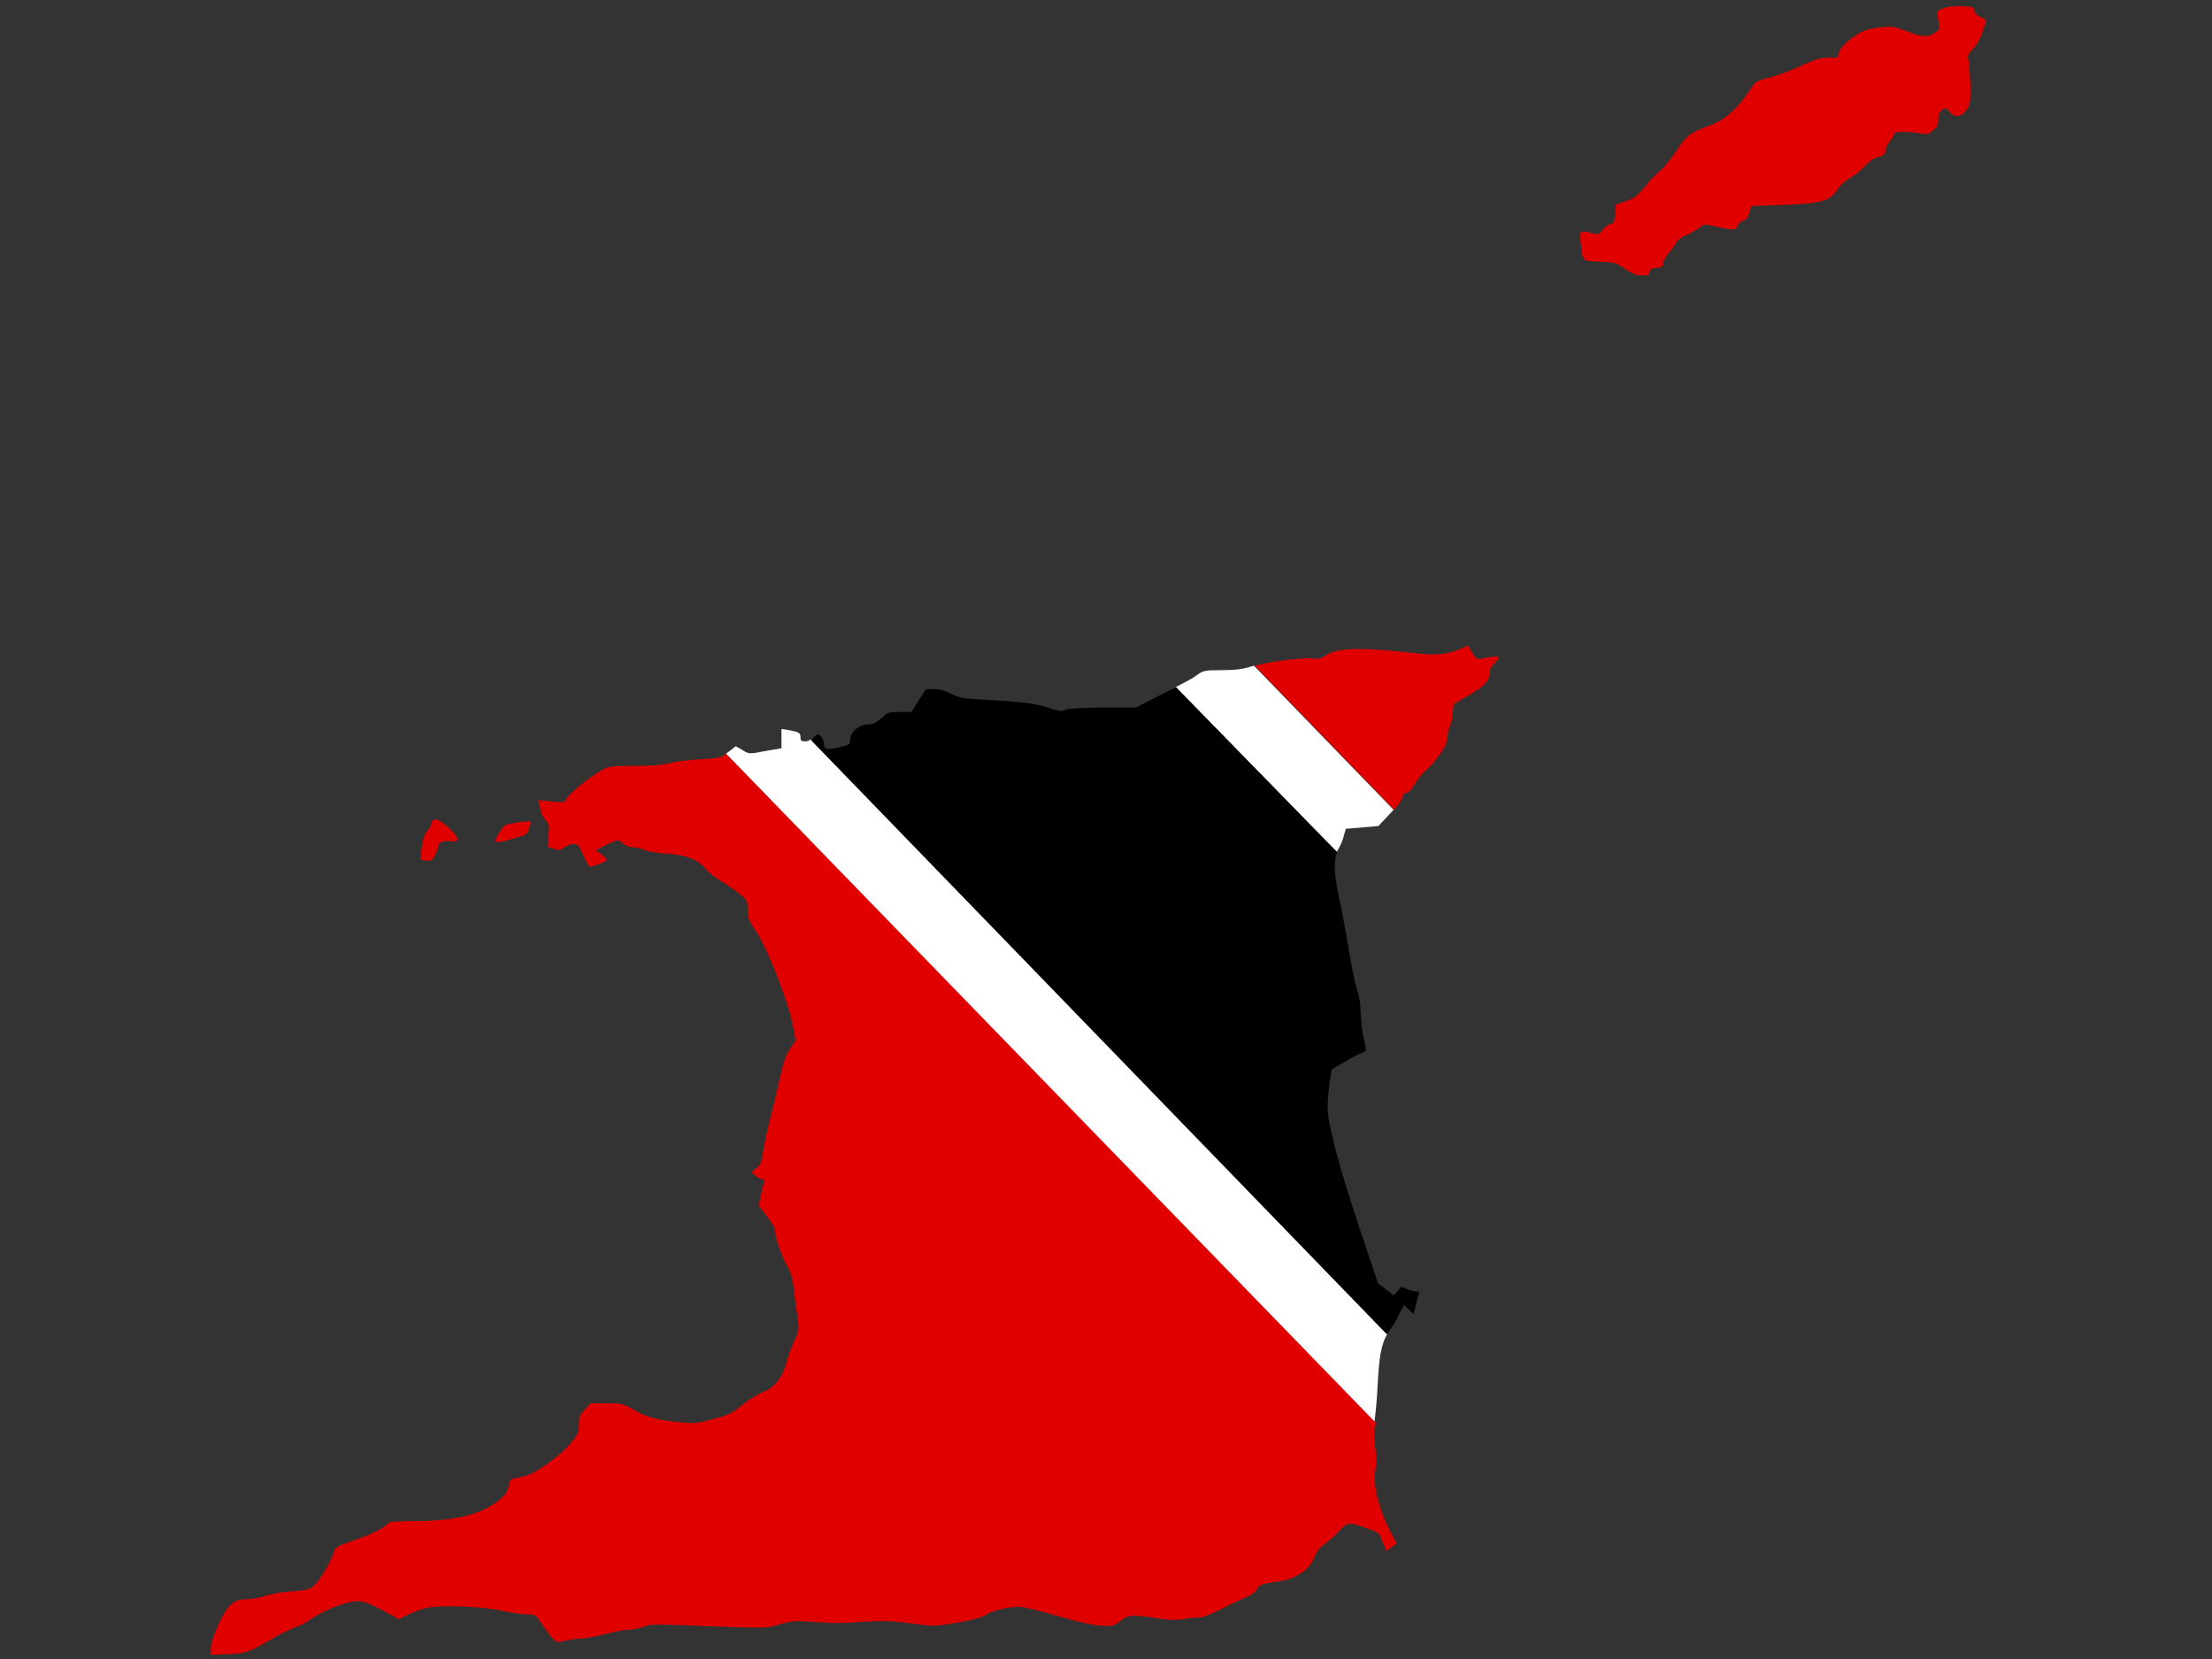 <?xml version="1.0" encoding="utf-8"?>
<!-- Generator: Adobe Illustrator 17.1.0, SVG Export Plug-In . SVG Version: 6.00 Build 0)  -->
<!DOCTYPE svg PUBLIC "-//W3C//DTD SVG 1.1//EN" "http://www.w3.org/Graphics/SVG/1.1/DTD/svg11.dtd">
<svg version="1.1" id="flag-icon-css-tt" xmlns="http://www.w3.org/2000/svg" xmlns:xlink="http://www.w3.org/1999/xlink" x="0px"
	 y="0px" viewBox="0 0 640 480" enable-background="new 0 0 640 480" xml:space="preserve">
<rect x="0" y="0" width="640" height="480" fill="#333333" stroke="none"/>
<g>
	<path fill="#FFFFFF" d="M233,214.5c-1.2,0-1.4-0.2-1.4-1.2c0-1.3-0.4-1.5-3.6-2.1l-1.9-0.3v2.8v2.8l-4.7,0.8
		c-4.7,0.9-4.7,0.9-6.6-0.3l-1.9-1.1l-2.2,1.7c-0.2,0.2-0.5,0.3-0.7,0.5l187.6,193.8c0.3-2,0.8-6.8,1-11.2c0.4-7.9,1-11.7,2.8-14.8
		l-166.7-172C234.2,214.2,233.6,214.5,233,214.5z"/>
	<path fill="#FFFFFF" d="M361.8,192.9c-2.2,0.7-4.6,1-8.3,1c-5,0-5.4,0.1-7.3,1.5c-0.7,0.6-3.1,1.9-6,3.4l46.6,47.7
		c0.1-0.3,0.3-0.6,0.4-0.8c0.6-1,1.4-2.7,1.6-3.9l0.6-2l4.7-0.4l4.7-0.4l3.2-3.4c0.4-0.4,0.8-0.9,1.2-1.3l-40.4-41.7
		C362.4,192.7,362.1,192.8,361.8,192.9z"/>
	<path fill="#E00000" d="M144.5,240.8c-0.7,1.2-1.3,2.3-1.3,2.5c0,0.6,2,0.4,5.7-0.8c3.5-1,3.7-1.1,4.2-3l0.5-1.9l-1.8,0.1
		c-1,0.1-2.8,0.3-3.9,0.6C146.2,238.5,145.6,239,144.5,240.8z"/>
	<path fill="#E00000" d="M202.4,219.7c-3.5,0.2-7.3,0.7-8.7,1.1c-1.7,0.5-4.8,0.8-10,0.8c-7.3,0-7.6,0.1-9.9,1.4
		c-3.6,2.1-9.3,6.7-9.9,8.1c-0.5,1.1-0.7,1.2-4.4,0.8l-3.8-0.4l0.3,1.2c0.2,0.6,0.4,1.6,0.4,2s0.6,1.5,1.3,2.4
		c1.2,1.4,1.3,1.8,1,4.7l-0.3,3.2l1.8,0.6c1.6,0.5,2,0.4,3-0.4c0.7-0.5,1.9-1,2.7-1c1.3,0,1.6,0.3,2.9,3.3c0.8,1.8,1.6,3.3,1.9,3.3
		c0.9,0,4.9-1.6,4.9-2c0-0.2-0.7-0.9-1.6-1.6l-1.6-1.2l2.7-1.4c3.3-1.7,4-1.8,5.2-0.5c0.6,0.6,1.6,1,2.6,1c0.9,0,2.5,0.4,3.6,0.8
		c1,0.5,4,1,6.6,1.1c5.5,0.4,8.9,1.7,11.2,4.5c0.8,1,2.5,2.3,3.8,3.1c1.3,0.8,3.7,2.4,5.3,3.6c2.9,2.3,2.9,2.3,2.9,5
		c0,2.4,0.3,3.1,2.5,6.4c3.2,4.7,9.2,20.1,10.5,26.7l0.9,4.7l-1.6,2.4c-1.2,1.8-1.9,3.8-2.7,7.4c-0.6,2.8-1.9,8.1-2.8,11.8
		c-1,3.7-2,8.5-2.3,10.5c-0.5,3.1-0.8,4-2,4.9l-1.4,1.2l1.2,1c0.7,0.6,1.5,1,1.9,1c0.5,0,0.6,0.4,0.5,0.9c-0.1,0.5-0.5,2.2-0.9,3.8
		l-0.6,2.9l2.3,3c1.3,1.7,2.4,3.5,2.4,4.1c0,2,2.1,8,3.5,10.4c1.1,1.8,1.6,3.4,2,7.1c0.3,2.6,0.8,6.3,1.1,8.1
		c0.4,3.1,0.4,3.5-1.1,6.7c-0.8,1.9-1.9,4.7-2.3,6.4c-1,3.9-3.6,7.1-6.6,8.1c-1.2,0.5-3.6,1.9-5.3,3.2c-4,3.2-4.2,3.3-9.6,4.8
		c-4.1,1.1-5,1.2-9.3,0.8c-6.4-0.6-9.7-1.5-13.4-3.7c-3-1.7-3.3-1.8-7.7-1.8h-4.6l-1.7,1.8c-1.5,1.6-1.7,2.1-1.7,4.3
		c0,2.3-0.3,2.9-2.4,5.5c-2.9,3.5-10.3,8.9-13.4,9.5c-1.1,0.3-2.6,0.6-3.2,0.7c-0.8,0.2-1.2,0.8-1.4,2.3c-0.3,1.6-0.9,2.4-2.7,3.9
		c-5.1,4.2-12.8,6.1-24.8,6.1c-3.8,0-6.9,0.2-7.1,0.4c-0.8,1.3-4.9,3.4-9.9,5.1c-5.3,1.8-5.7,2.1-6,3.4c-0.5,2.2-4,8.2-5.7,9.7
		c-1.4,1.2-2.1,1.4-6.4,1.7c-2.7,0.2-6.2,0.8-7.7,1.3c-1.6,0.6-4,1-5.3,1c-4,0-5.7,1.6-8.3,7.3c-1.4,3.1-2.2,5.6-2.2,6.8v2l4.9-0.2
		c5.3-0.2,5.9-0.4,13.6-4.9c2.1-1.2,4.8-2.5,6-2.9c1.2-0.4,2.9-1.2,3.8-1.9c2.5-1.9,7.4-4.2,10.9-5.1c3.9-1,5.3-0.7,11.2,2.5l4,2.2
		l2.6-1.3c1.4-0.8,3.9-1.6,5.5-2c4.2-0.9,16.5-0.4,22,0.9c2.4,0.5,5.5,1,6.9,1c2.5,0,2.6,0.1,4.1,2.4c0.9,1.3,2.2,3.1,3,4.1
		c1.5,1.7,1.5,1.7,4.1,1.1c1.4-0.3,3.4-0.6,4.4-0.6c1,0,4.2-0.6,7-1.3c2.9-0.7,6.1-1.3,7.1-1.3c1.1,0,2.9-0.4,4-0.8
		c1.7-0.7,3.4-0.8,10.7-0.5c26.3,1,24.4,1,28.7-0.2c3.4-1,4.7-1.1,8.8-0.8c6.9,0.5,9,0.5,16.1,0c5.1-0.3,7.7-0.2,13.1,0.5
		c6.7,0.9,6.7,0.9,13.4-0.2c4.6-0.8,7.2-1.5,8.2-2.2c1.7-1.2,6.5-2.4,9.8-2.4c1.2,0,5.9,1.1,10.5,2.5c5.7,1.7,9.7,2.6,12.5,2.9
		c4.2,0.3,4.2,0.3,6.2-1.3c2.3-1.8,3.4-1.9,10.6-0.8c3.6,0.6,5.6,0.6,7.5,0.3c1.5-0.3,3.5-0.5,4.5-0.5c1.3,0,3.3-0.8,6.1-2.2
		c2.3-1.2,5.5-2.7,7.1-3.4c2-0.8,3.2-1.6,3.7-2.5c0.7-1.4,1.3-1.6,6-2.3c5.4-0.7,9.5-3.5,10.8-7.4c0.5-1.3,1.5-2.5,3-3.6
		c1.3-0.9,3.1-2.6,4.2-3.8c2.2-2.4,2.7-2.5,8.2-0.5c2.1,0.7,3.3,1.4,3.5,2.1c0.2,0.6,0.7,1.8,1.1,2.7l0.7,1.7l1.5-1.1l1.5-1.1
		l-2.3-4.4c-3-6.1-4.6-12.8-3.9-16.7c0.4-2,0.4-4,0-6.6c-0.4-2.9-0.4-4.5,0.1-6.7c0-0.1,0.1-0.3,0.1-0.5L210.1,218.1
		C208.5,219.3,207.8,219.4,202.4,219.7z"/>
	<path fill="#E00000" d="M573.2,5c-1.2-0.5-1.8-1.1-2-1.9c-0.2-1.1-0.4-1.2-3.7-1.3c-1.9-0.1-4.3,0.2-5.3,0.6
		c-1.9,0.7-1.9,0.8-1.3,4.1c0.3,1.8,0.2,2.2-0.8,2.8c-2.3,1.6-4,1.5-8.2-0.2c-3.7-1.4-4.3-1.5-7.8-1.2c-2.7,0.3-4.4,0.7-6,1.6
		c-3.4,2-6.1,4.6-6.1,6c0,1.2-0.2,1.2-2.9,1.2c-2.4,0-3.8,0.4-7.9,2.3c-2.8,1.3-6.8,2.8-9.1,3.4c-4,1-4.1,1.1-5.9,3.8
		c-3.4,5.1-6.9,8.3-11,9.9c-6.6,2.5-7.1,2.9-10.3,7.7c-1.7,2.5-3.7,5-4.6,5.6c-0.9,0.7-2.8,2.6-4.3,4.5c-2.3,2.8-3.2,3.5-5.6,4.3
		l-2.9,1l-0.2,2.6c-0.2,2.4-0.3,2.7-1.4,3c-0.7,0.2-1.7,1-2.2,1.7c-0.9,1.3-1.2,1.4-2.9,1c-3.8-0.9-3.8-0.8-3.5,2.4
		c0.7,6,0.3,5.6,5.5,5.8c4.4,0.2,4.8,0.3,7.4,2.1c2.1,1.4,3.3,1.9,4.9,1.9c1.8,0,2.2-0.2,2.2-1s0.4-1,1.9-1.2c1.6-0.1,1.9-0.4,2-1.4
		c0.1-0.7,0.9-2,1.7-3c0.8-0.9,1.7-2.2,2-2.9c0.4-0.7,1.5-1.5,2.8-2.1c1.3-0.5,2.9-1.4,3.8-2.1c1.4-1.2,1.6-1.2,4.3-0.6
		c5.6,1.3,6.5,1.3,7-0.1c0.3-0.8,1-1.4,1.6-1.5c0.8-0.1,1.3-0.7,1.7-2.2l0.6-2l9-0.3c11.2-0.4,13.7-1.1,15.8-4.3
		c0.8-1.3,2.2-2.6,3.6-3.4c1.3-0.7,3.2-2.2,4.3-3.4c1.3-1.5,2.6-2.3,3.9-2.7c1.8-0.5,2.1-0.8,2.2-2c0.1-0.9,0.8-2.1,1.5-2.9
		c0.7-0.7,1.1-1.6,1-1.9c-0.4-0.7,4.4-0.7,7.6-0.1c1.8,0.4,2.3,0.3,3.6-0.8c1.3-1,1.6-1.6,1.6-3.2c0-1.5,0.3-2.2,1.1-2.8
		c1.1-0.7,1.2-0.7,2.1,0.5c1.4,1.8,3.4,1.7,4.9-0.4c1.1-1.5,1.2-2.1,1.2-6.9c-0.1-2.9-0.3-6.1-0.5-7.2c-0.4-1.8-0.3-2.1,1.2-3.6
		c1-1,2.1-2.9,2.6-4.4c0.5-1.5,1-3.1,1.2-3.5C574.8,6,574.5,5.6,573.2,5z"/>
	<path fill="#E00000" d="M125.1,237.4c-0.2,0.2-0.4,0.7-0.4,1.1c0,0.4-0.5,1.3-1.1,1.9c-0.7,0.8-1.2,2.2-1.5,4.1
		c-0.2,1.6-0.4,3.2-0.5,3.6c-0.2,0.6,0.3,0.8,1.6,0.9c1.6,0.2,1.9-0.1,2.7-1.7c0.5-1,0.9-2.1,0.9-2.5c0-1.1,1.5-1.7,3.6-1.4
		c2.8,0.4,2.6-1-0.7-4C127.2,237.2,125.8,236.6,125.1,237.4z"/>
	<path fill="#E00000" d="M406.9,229.4c0.7-0.1,1.6-1,2.4-2.5c0.7-1.3,2.2-3.1,3.2-4c3.4-3,6.3-7.4,6.3-9.6c0-1.1,0.3-2.4,0.6-3
		c0.4-0.6,0.8-2.4,0.9-3.9l0.3-2.7l3.6-2.1c4.9-2.7,6.7-4.5,6.7-6.6c0-1.1,0.5-2.1,1.3-2.9c2.4-2.4,1.8-2.6-3.8-1.5
		c-1.1,0.2-1.5-0.1-2.5-1.8l-1.2-2l-1.8,0.8c-4.3,1.8-7.1,2.1-13.3,1.4c-15.9-1.8-22.9-1.6-26.2,0.7c-1.2,0.9-2,1.1-3.5,0.8
		c-2.3-0.4-12.3,0.9-16.9,2.1l40.4,41.7c1.2-1.5,2.2-2.9,2.3-3.4C405.7,230.1,406.2,229.5,406.9,229.4z"/>
	<path d="M336.5,200.7l-7.8,4h-9.8c-6.3,0.1-10.1,0.3-10.8,0.7c-0.8,0.5-1.7,0.4-4.3-0.5c-4.2-1.4-8.5-1.9-18-2.4
		c-7-0.4-8-0.5-10.4-1.7c-1.8-0.9-3.4-1.4-5.1-1.4h-2.4l-2.1,3.3l-2.1,3.3h-3.4c-3.1,0-3.5,0.1-5.3,1.8c-1.6,1.4-2.4,1.8-3.9,1.8
		c-2.5,0-5.1,2.2-5.1,4.4c0,1.4-0.2,1.5-2.6,2.1c-4.2,1-5,0.9-5-0.8c0-0.8-0.4-1.8-0.9-2.3c-0.9-0.8-1-0.8-2.1,0.4
		c-0.2,0.3-0.5,0.5-0.8,0.7l166.7,172c0.3-0.5,0.6-1,1-1.6c0.7-0.9,1.8-2.7,2.5-4.2l1.4-2.7l1.4,1.3l1.4,1.3l0.6-2.4
		c0.3-1.4,0.7-2.8,0.9-3.3c0.3-0.7,0.1-0.9-1.1-0.9c-0.8-0.1-2-0.4-2.7-0.8c-1.2-0.7-1.4-0.6-2.3,0.7l-1.1,1.3l-2.3-1.7l-2.3-1.8
		l-5.3-15.8c-6-18-9.3-30.5-9.3-35.2c0-1.8,0.3-4.9,0.6-7l0.6-3.9l3.8-2.2c2.1-1.3,4.3-2.4,5-2.6c1.3-0.4,1.3-0.6,0.4-4.5
		c-0.4-1.7-0.7-4.7-0.8-6.8c0-2.5-0.4-4.8-1-6.8c-0.6-1.6-1.7-7-2.5-12c-0.8-5-2.1-11.7-2.8-14.9c-1.4-6.7-1.6-10.6-0.5-13
		l-46.6-47.7C339,199.4,337.8,200.1,336.5,200.7z"/>
</g>
</svg>
